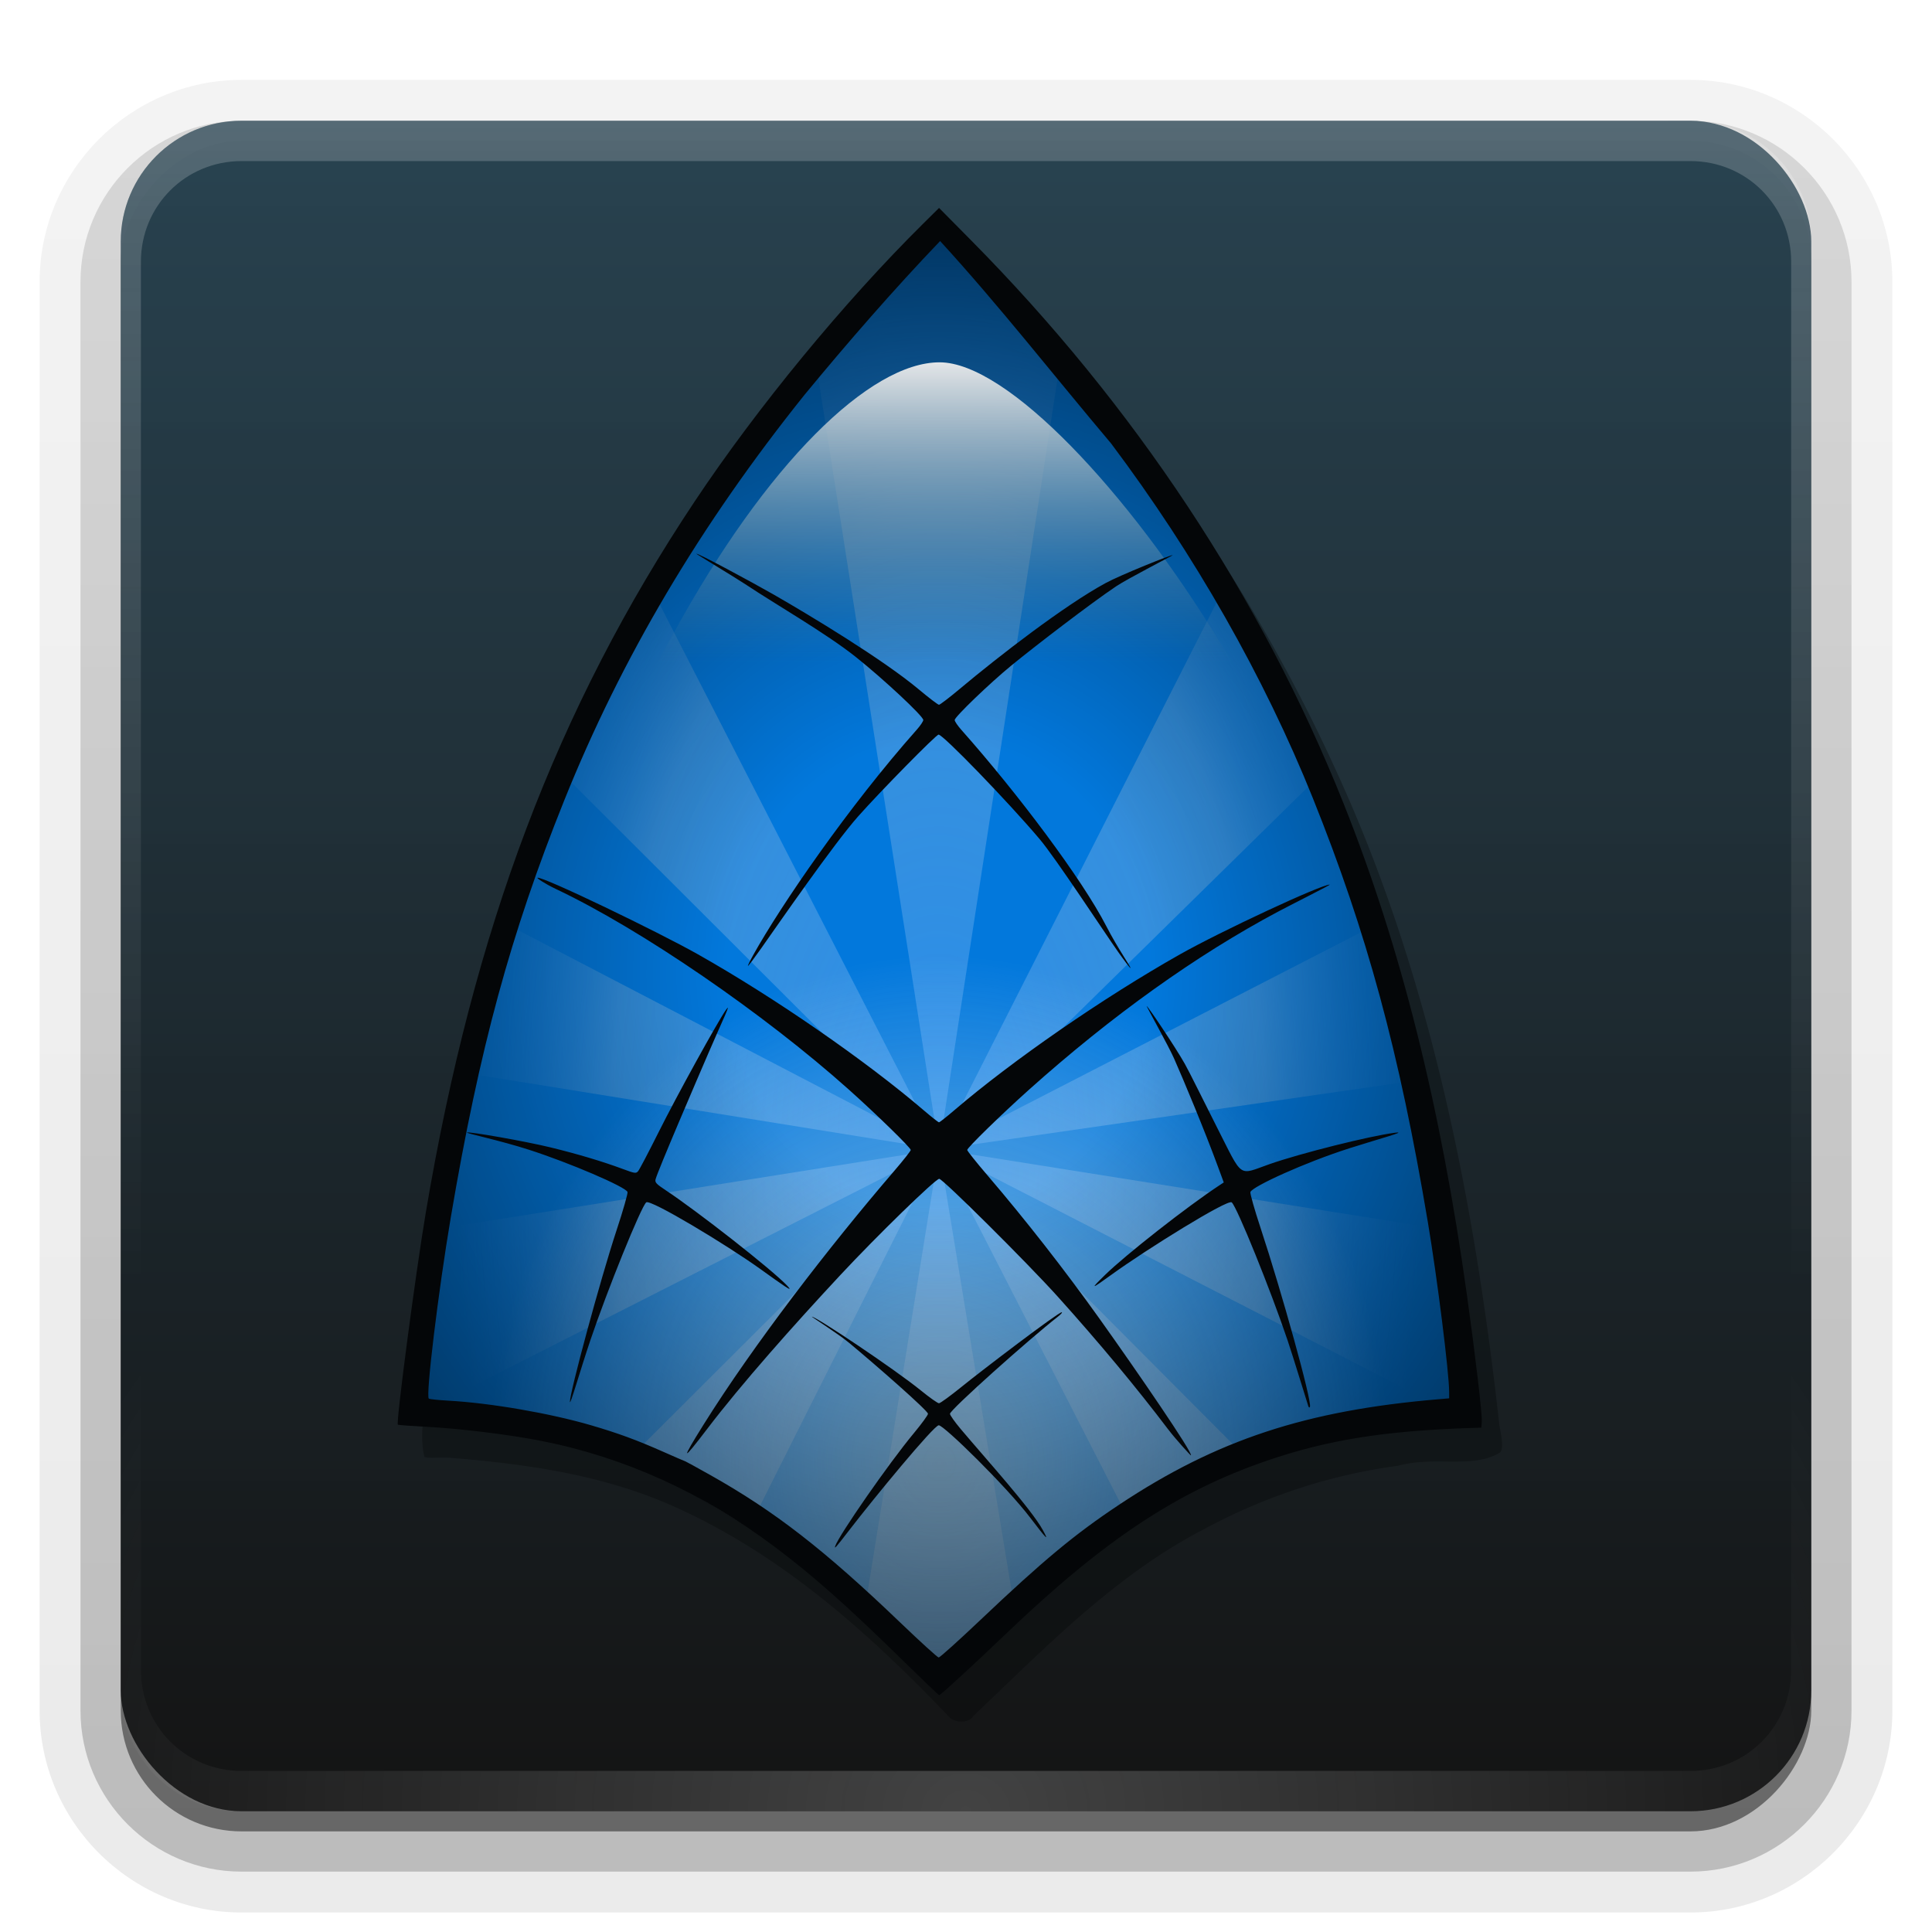 <?xml version="1.0" encoding="UTF-8"?>
<svg id="svg2408" width="96" height="96" version="1.0" xmlns="http://www.w3.org/2000/svg" xmlns:cc="http://creativecommons.org/ns#" xmlns:dc="http://purl.org/dc/elements/1.1/" xmlns:rdf="http://www.w3.org/1999/02/22-rdf-syntax-ns#" xmlns:xlink="http://www.w3.org/1999/xlink">
 <defs id="defs2410">
  <linearGradient id="ButtonShadow" x1="45.448" x2="45.448" y1="92.54" y2="7.016" gradientTransform="scale(1.006 .994)" gradientUnits="userSpaceOnUse">
   <stop id="stop3750" offset="0"/>
   <stop id="stop3752" stop-opacity=".588" offset="1"/>
  </linearGradient>
  <linearGradient id="linearGradient3737">
   <stop id="stop3739" stop-color="#fefefe" offset="0"/>
   <stop id="stop3741" stop-color="#fefefe" stop-opacity="0" offset="1"/>
  </linearGradient>
  <filter id="filter3174" color-interpolation-filters="sRGB">
   <feGaussianBlur id="feGaussianBlur3176" stdDeviation="1.71"/>
  </filter>
  <linearGradient id="linearGradient3188" x1="36.357" x2="36.357" y1="6" y2="63.893" gradientUnits="userSpaceOnUse" xlink:href="#linearGradient3737"/>
  <filter id="filter3794" x="-.192" y="-.192" width="1.384" height="1.384" color-interpolation-filters="sRGB">
   <feGaussianBlur id="feGaussianBlur3796" stdDeviation="5.28"/>
  </filter>
  <linearGradient id="linearGradient3613" x1="48" x2="48" y1="20.221" y2="138.66" gradientUnits="userSpaceOnUse" xlink:href="#linearGradient3737"/>
  <radialGradient id="radialGradient3619" cx="48" cy="90.172" r="42" gradientTransform="matrix(1.157 0 0 .996 -7.551 .197)" gradientUnits="userSpaceOnUse" xlink:href="#linearGradient3737"/>
  <clipPath id="clipPath3613">
   <rect id="rect3615" x="6" y="6" width="84" height="84" rx="6" ry="6" fill="#fefefe"/>
  </clipPath>
  <linearGradient id="linearGradient3680" x1="48" x2="48" y1="90" y2="5.988" gradientTransform="scale(1.006 .994)" gradientUnits="userSpaceOnUse">
   <stop id="stop4746" stop-color="#141414" offset="0"/>
   <stop id="stop4748" stop-color="#25404e" stop-opacity=".969" offset="1"/>
  </linearGradient>
  <linearGradient id="ButtonShadow-0" x1="45.448" x2="45.448" y1="92.54" y2="7.016" gradientTransform="matrix(1.006 0 0 .994 100 0)" gradientUnits="userSpaceOnUse">
   <stop id="stop3750-8" offset="0"/>
   <stop id="stop3752-5" stop-opacity=".588" offset="1"/>
  </linearGradient>
  <linearGradient id="linearGradient3780" x1="32.251" x2="32.251" y1="6.132" y2="90.239" gradientTransform="matrix(1.024 0 0 1.012 -1.143 -98.071)" gradientUnits="userSpaceOnUse" xlink:href="#ButtonShadow-0"/>
  <linearGradient id="linearGradient3721" x1="32.251" x2="32.251" y1="6.132" y2="90.239" gradientTransform="translate(0,-97)" gradientUnits="userSpaceOnUse" xlink:href="#ButtonShadow-0"/>
  <radialGradient id="radialGradient3636" cx="377.24" cy="603.79" r="329.18" gradientTransform="matrix(4.8418e-8 -1.8 .937 -6.2464e-8 -188.72 1320.5)" gradientUnits="userSpaceOnUse">
   <stop id="stop3638" stop-color="#469ff9" offset="0"/>
   <stop id="stop3642" stop-color="#c2cfdc" stop-opacity=".498" offset=".673"/>
   <stop id="stop3634-6" stop-color="#47a0fa" stop-opacity="0" offset="1"/>
  </radialGradient>
  <radialGradient id="radialGradient3208" cx="1760.7" cy="513.24" r="336.14" gradientTransform="matrix(.852 1.0562e-7 0 .961 -1122.5 348.04)" gradientUnits="userSpaceOnUse">
   <stop id="stop2429" stop-color="#a6c0ce" offset="0"/>
   <stop id="stop2433" stop-color="#fefefe" stop-opacity="0" offset="1"/>
  </radialGradient>
  <radialGradient id="radialGradient3819" cx="377.24" cy="525.67" r="335.63" gradientTransform="matrix(2.014 5.3317e-6 -2.1109e-8 2.218 -382.41 -635.95)" gradientUnits="userSpaceOnUse">
   <stop id="stop3823" stop-opacity="0" offset="0"/>
   <stop id="stop3825" stop-opacity="0" offset=".199"/>
   <stop id="stop3827" offset="1"/>
  </radialGradient>
  <linearGradient id="linearGradient3860" x1="377.24" x2="377.24" y1="139.98" y2="331.37" gradientUnits="userSpaceOnUse">
   <stop id="stop3856" stop-color="#e4e6e8" offset="0"/>
   <stop id="stop3858" stop-color="#4f7b8c" stop-opacity="0" offset="1"/>
  </linearGradient>
  <filter id="filter4019">
   <feGaussianBlur id="feGaussianBlur4021" stdDeviation="16.088"/>
  </filter>
 </defs>
 <g id="layer2" display="none">
  <rect id="rect3745" x="5" y="7" width="86" height="85" rx="6" ry="6" fill="url(#ButtonShadow)" filter="url(#filter3174)" opacity=".9"/>
 </g>
 <g id="layer4">
  <path id="path3786" transform="scale(1,-1)" d="m12-95.031c-5.511 0-10.031 4.52-10.031 10.031v71c0 5.511 4.52 10.031 10.031 10.031h72c5.511 0 10.031-4.52 10.031-10.031v-71c0-5.511-4.52-10.031-10.031-10.031h-72z" fill="url(#linearGradient3780)" opacity=".08"/>
  <path id="path3778" transform="scale(1,-1)" d="m12-94.031c-4.972 0-9.031 4.06-9.031 9.031v71c0 4.972 4.06 9.031 9.031 9.031h72c4.972 0 9.031-4.06 9.031-9.031v-71c0-4.972-4.06-9.031-9.031-9.031h-72z" fill="url(#linearGradient3780)" opacity=".1"/>
  <path id="path3770" transform="scale(1,-1)" d="m12-93c-4.409 0-8 3.591-8 8v71c0 4.409 3.591 8 8 8h72c4.409 0 8-3.591 8-8v-71c0-4.409-3.591-8-8-8h-72z" fill="url(#linearGradient3780)" opacity=".2"/>
  <rect id="rect3723" transform="scale(1,-1)" x="5" y="-92" width="86" height="85" rx="7" ry="7" fill="url(#linearGradient3780)" opacity=".3"/>
  <rect id="rect3716" transform="scale(1,-1)" x="6" y="-91" width="84" height="84" rx="6" ry="6" fill="url(#linearGradient3721)" opacity=".45"/>
 </g>
 <g id="layer1">
  <rect id="rect3677" x="6" y="6" width="84" height="84" rx="6" ry="6" fill="url(#linearGradient3680)"/>
  <path id="rect3728" d="m12 6c-3.324 0-6 2.676-6 6v72c0 0.335 0.041 0.651 0.094 0.969 0.049 0.296 0.097 0.597 0.188 0.875 0.01 0.03 0.021 0.064 0.031 0.094 0.099 0.288 0.235 0.547 0.375 0.812 0.145 0.274 0.316 0.536 0.5 0.781s0.374 0.473 0.594 0.688c0.44 0.428 0.943 0.815 1.5 1.094 0.279 0.14 0.573 0.247 0.875 0.344-0.256-0.1-0.487-0.236-0.719-0.375-0.007-0.004-0.024 0.004-0.031 0-0.032-0.019-0.062-0.043-0.094-0.062-0.12-0.077-0.231-0.164-0.344-0.25-0.106-0.081-0.213-0.161-0.312-0.25-0.178-0.161-0.347-0.345-0.5-0.531-0.108-0.13-0.218-0.265-0.312-0.406-0.025-0.038-0.038-0.086-0.062-0.125-0.065-0.103-0.13-0.205-0.188-0.312-0.101-0.195-0.206-0.416-0.281-0.625-0.008-0.022-0.024-0.041-0.031-0.062-0.032-0.092-0.036-0.187-0.062-0.281-0.03-0.107-0.07-0.203-0.094-0.312-0.073-0.342-0.125-0.698-0.125-1.062v-72c0-2.782 2.218-5 5-5h72c2.782 0 5 2.218 5 5v72c0 0.364-0.052 0.721-0.125 1.062-0.044 0.207-0.088 0.398-0.156 0.594-0.008 0.022-0.023 0.041-0.031 0.062-0.063 0.174-0.138 0.367-0.219 0.531-0.042 0.083-0.079 0.17-0.125 0.25-0.055 0.097-0.127 0.188-0.188 0.281-0.094 0.141-0.205 0.276-0.312 0.406-0.143 0.174-0.303 0.347-0.469 0.5-0.011 0.01-0.02 0.021-0.031 0.031-0.138 0.126-0.285 0.234-0.438 0.344-0.103 0.073-0.204 0.153-0.312 0.219-0.007 0.004-0.024-0.004-0.031 0-0.232 0.139-0.463 0.275-0.719 0.375 0.302-0.097 0.596-0.204 0.875-0.344 0.557-0.279 1.06-0.666 1.5-1.094 0.22-0.214 0.409-0.442 0.594-0.688s0.355-0.508 0.5-0.781c0.14-0.265 0.276-0.525 0.375-0.812 0.01-0.031 0.021-0.063 0.031-0.094 0.09-0.278 0.139-0.579 0.188-0.875 0.052-0.318 0.094-0.634 0.094-0.969v-72c0-3.324-2.676-6-6-6z" fill="url(#linearGradient3188)" opacity=".2"/>
  <path id="path3615" d="m12 90c-3.324 0-6-2.676-6-6v-2-68-2c0-0.335 0.041-0.651 0.094-0.969 0.049-0.296 0.097-0.597 0.188-0.875 0.01-0.03 0.021-0.064 0.031-0.094 0.099-0.288 0.235-0.547 0.375-0.812 0.145-0.274 0.316-0.536 0.5-0.781s0.374-0.473 0.594-0.688c0.44-0.428 0.943-0.815 1.5-1.094 0.279-0.14 0.573-0.247 0.875-0.344-0.256 0.1-0.487 0.236-0.719 0.375-0.007 0.004-0.024-0.004-0.031 0-0.032 0.019-0.062 0.043-0.094 0.062-0.12 0.077-0.231 0.164-0.344 0.25-0.106 0.081-0.213 0.161-0.312 0.25-0.178 0.161-0.347 0.345-0.5 0.531-0.108 0.13-0.218 0.265-0.312 0.406-0.025 0.038-0.038 0.086-0.062 0.125-0.065 0.103-0.13 0.205-0.188 0.312-0.101 0.195-0.206 0.416-0.281 0.625-0.008 0.022-0.024 0.041-0.031 0.062-0.032 0.092-0.036 0.187-0.062 0.281-0.03 0.107-0.07 0.203-0.094 0.312-0.073 0.342-0.125 0.698-0.125 1.062v2 68 2c0 2.782 2.218 5 5 5h2 68 2c2.782 0 5-2.218 5-5v-2-68-2c0-0.364-0.052-0.721-0.125-1.062-0.044-0.207-0.088-0.398-0.156-0.594-0.008-0.022-0.023-0.041-0.031-0.062-0.063-0.174-0.138-0.367-0.219-0.531-0.042-0.083-0.079-0.17-0.125-0.25-0.055-0.097-0.127-0.188-0.188-0.281-0.094-0.141-0.205-0.276-0.312-0.406-0.143-0.174-0.303-0.347-0.469-0.5-0.011-0.01-0.02-0.021-0.031-0.031-0.138-0.126-0.285-0.234-0.438-0.344-0.103-0.073-0.204-0.153-0.312-0.219-0.007-0.004-0.024 0.004-0.031 0-0.232-0.139-0.463-0.275-0.719-0.375 0.302 0.097 0.596 0.204 0.875 0.344 0.557 0.279 1.06 0.666 1.5 1.094 0.22 0.214 0.409 0.442 0.594 0.688s0.355 0.508 0.5 0.781c0.14 0.265 0.276 0.525 0.375 0.812 0.01 0.031 0.021 0.063 0.031 0.094 0.09 0.278 0.139 0.579 0.188 0.875 0.052 0.318 0.094 0.634 0.094 0.969v2 68 2c0 3.324-2.676 6-6 6h-72z" fill="url(#radialGradient3619)" opacity=".2"/>
  <g id="g4771" transform="matrix(.078 0 0 .078 17.237 7.066)" enable-background="new">
   <g id="layer7">
    <path id="path3977" d="m391.18 63.896c-7.699 4.614-13.829 15.27-25.852 24.963l0.951-0.871c-101.07 105.21-185.02 228.81-236.15 365.64a10.178 10.178 0 0 1-0.018 0.047c-38.554 101.66-62.458 208.69-75.727 316.88l0.053-0.576c-1.667 25.555-9.698 48.121-5.053 67.533 0.512 0.258 1.306 0.403 3.291 0.533 3.372 0.221 8.482-0.491 14.67 0.188 45.22 3.707 91.662 10.15 134.99 28.291a10.178 10.178 0 0 1 0.041 0.016c71.517 30.301 129.69 82.611 181.62 136.98 3.416 3.495 11.807 3.563 14.449-0.125a10.178 10.178 0 0 1 1.281-1.467c44.724-42.301 89.169-88.794 146.71-118.59 38.342-20.634 80.398-34.521 123.67-40.232l-1.428 0.295c13.566-3.822 26.617-2.79 37.994-2.869 11.054-0.077 20.076-1.066 27.791-5.74 0.989-0.932 1.391-1.9 1.443-4.807 0.059-3.224-0.821-7.821-1.67-12.508a10.178 10.178 0 0 1-0.1-0.688c-15.875-142.62-43.829-285.29-103.48-415.38a10.178 10.178 0 0 1-0.016-0.033c-57.359-126.26-139.49-241.56-239.46-337.47z" enable-background="new" fill="#040608" filter="url(#filter4019)" opacity=".585"/>
   </g>
   <g id="layer1-7">
    <g id="g2829">
     <path id="path3621" d="m378.19 50.781c-2.962-0.091-5.824 1.079-7.875 3.219-29.59 30.877-59.664 65.523-86.844 98.5-0.032 0.041-0.063 0.083-0.094 0.125-66.978 83.529-117.89 169.36-154.78 261.25-34.368 85.603-54.462 159.66-72.75 267.53-4.005 23.623-8.052 52.247-10.844 75.281-1.396 11.517-2.48 21.621-3.094 29.094-0.307 3.736-0.486 6.802-0.531 9.281-0.023 1.24-0.026 2.274 0.094 3.562 0.06 0.644 0.116 1.332 0.438 2.5s0.059 3.538 4.75 6.438c2.531 1.565 2.872 1.255 3.5 1.406s1.114 0.26 1.625 0.344c1.021 0.167 2.106 0.274 3.344 0.406 2.476 0.264 5.543 0.51 8.781 0.688 25.68 1.406 63.549 7.931 88.656 15.281 16.95 4.962 28.11 9.067 44.656 16.406 3.823 1.696 7.329 3.246 9.938 4.375 1.304 0.564 2.375 1.004 3.188 1.344 0.382 0.16 0.721 0.283 1.031 0.406 0.019 8e-3 0.043 0.024 0.062 0.031 5e-3 2e-3 0.026-3e-3 0.031 0 0.011 4e-3 0.02 0.027 0.031 0.031 0.116 0.06 0.237 0.112 0.438 0.219-0.012-0.028-0.054-0.078-0.094-0.094 0.059 0.022 0.083 0.036 0.156 0.062 0.132 0.047 0.275 0.124 0.594 0.219 0.126 0.037 0.222 0.108 0.375 0.188-0.074-0.017-0.351-0.013-0.406-0.031 0.733 0.395 1.604 0.884 2.781 1.531 2.801 1.54 6.649 3.674 10.844 6.031 40.522 22.773 70.826 46.258 119.22 92.625 6.376 6.109 12.317 11.65 16.812 15.75 2.248 2.05 4.115 3.737 5.594 5 0.74 0.632 1.365 1.146 2.031 1.656 0.333 0.255 0.656 0.517 1.219 0.875 0.281 0.179 0.627 0.387 1.25 0.688s1.243 0.891 4.125 1.031c3.452 0.168 4.169-0.59 4.875-0.906s1.069-0.531 1.375-0.719c0.612-0.376 0.956-0.639 1.312-0.906 0.713-0.534 1.357-1.077 2.156-1.75 1.599-1.345 3.642-3.168 6.094-5.375 4.904-4.413 11.391-10.409 18.375-17.031 40.031-37.959 59.409-54.006 87.281-72.5 60.869-40.389 115.11-58.316 198.38-65.344l6.75-0.562c5.426-0.453 9.598-4.992 9.594-10.438v-3.969c7e-5 -8.274-1.969-25.363-4.625-46.531s-6.054-45.262-9.125-63.562c-18.267-108.84-39.034-185.5-73.844-272.19-31.359-78.089-76.253-156.97-129.91-228.38-0.12-0.16-0.246-0.316-0.375-0.469-36.115-42.751-71.049-87.621-109.16-129.22-1.907-2.09-4.579-3.319-7.406-3.406z" fill="#0278dc"/>
     <path id="path3623" d="m377.24 641.59 78.306-509.4-75.275-84.36-81.764 90.849 78.733 502.92-179.97-351.07-60.06 111.52 240.03 239.55-277.36-144.41-24.162 95.792 301.52 48.614-322.73 51.265-9.83 117.61 332.56-168.87-192.5 191.98 76.131 39.681 116.37-231.67-46.708 289.29 46.708 42.714 47.617-42.059-47.617-289.95 119.07 232.31 71.924-40.643-190.99-191.67 325.79 167.34-5.52-116.44-320.27-50.902 300.62-43.398-25.113-98.341-275.51 141.74 242.02-237.72-59.073-122.79z" fill="url(#radialGradient3636)" fill-rule="evenodd" opacity=".5"/>
    </g>
   </g>
   <g id="layer4-5" opacity=".701">
    <path id="path2415" d="m42.002 807.89c19.38-128.58 73.781-383.73 158.81-534.2 50.449-89.276 132.06-132.2 176.43-132.2 43.069 0 138.87 59.218 181.77 142.85 77.657 151.38 112.11 344.95 155.28 526.34-206.34 10.845-209.67 81.032-337.05 162.33-72.282-50.103-162.56-150.81-335.24-165.13z" fill="url(#radialGradient3208)" fill-rule="evenodd" opacity="1"/>
   </g>
   <g id="layer5-3">
    <path id="path3213" d="m377.24 49.968c-16.167 5.66-23.426 22.936-35.991 33.427-82.269 89.766-153.88 190.49-202.28 302.65-46.838 105.95-74.098 219.46-90.14 333.88-3.45 25.468-7.188 51.007-8.621 76.656 3.077 17.249 23.875 12.058 36.213 14.143 67.916 6.236 134.46 29.783 189.44 70.47 36.13 25.95 68.6 56.689 100.16 87.839 14.596 10.445 26.417-6.266 35.811-15.34 44.013-42.125 90.465-83.316 146.38-108.95 47.765-23.247 100.74-32.793 153.33-36.608 16.014-4.012 8.98-24.226 8.222-35.906-16.258-150.89-51.169-301.67-120.71-437.43-33.572-65.892-73.876-128.53-122.14-184.67-27.528-33.073-54.375-66.77-83.843-98.166l-2.77-1.443z" enable-background="new" fill="url(#radialGradient3819)"/>
   </g>
   <g id="layer6">
    <path id="path2403" d="m44.998 817.2c32.819-241.8 96.974-383.27 163.15-504.43 58.982-107.98 125.04-172.55 169.41-172.55 43.069 0 120.4 82.542 178.89 178.87 94.529 155.7 121.46 253.82 156.5 492.63z" enable-background="new" fill="url(#linearGradient3860)" fill-rule="evenodd"/>
   </g>
   <g id="layer3">
    <path id="path2831" d="m354.18 967.21c-35.382-34.697-57.455-54.27-81.707-72.451-45.842-34.368-95.505-56.929-148.29-67.366-20.498-4.053-51.778-7.915-73.087-9.024-10.009-0.521-18.396-1.145-18.638-1.387-1.248-1.248 11.266-96.252 17.763-134.85 30.448-180.91 83.574-321.47 171.31-453.26 39.748-59.702 95.197-127.11 145.6-177l10.103-10 20.279 20.5c104.38 105.52 184.79 227.08 237.46 359.01 36.379 91.111 61.665 191.95 78.609 313.49 5.327 38.21 9.753 75.956 9.404 80.193l-0.314 3.807-7 0.233c-54.981 1.832-91.014 7.622-129.51 20.809-57.058 19.544-103.78 50.51-165.99 110-21.515 20.579-42.061 39.466-42.863 39.403-0.35-0.027-10.762-9.979-23.137-22.114zm49.303-25.729c40.191-38.11 60.323-54.83 88.67-73.64 62.099-41.205 118.87-59.933 203.28-67.057l6.75-0.57v-3.943c0-12.265-7.518-72.267-13.581-108.4-18.186-108.36-38.693-183.95-73.246-270-30.979-77.144-75.447-155.32-128.56-226-36.296-42.965-71.163-87.716-108.89-128.9-29.337 30.613-59.276 65.069-86.331 97.896-66.408 82.819-116.72 167.75-153.21 258.65-34.118 84.981-53.962 157.94-72.172 265.35-7.931 46.78-16.104 114.21-14.002 115.51 0.62 0.383 6.159 0.972 12.309 1.308 26.837 1.469 64.85 8.018 91.035 15.683 17.264 5.054 29.126 9.41 45.961 16.877 7.597 3.37 13.968 6.127 14.159 6.127 0.19 0 7.248 3.879 15.684 8.62 41.272 23.195 72.643 47.552 121.34 94.215 12.65 12.121 23.587 22.066 24.303 22.101 0.717 0.035 12.642-10.688 26.5-23.829zm-92.336-47.31c2.425-6.904 33.818-52.282 50.175-71.947 4.872-5.857 8.858-11.335 8.858-12.174 0-1.95-32.911-30.801-50.162-45.123-7.327-6.083-24.268-16.73-23.787-16.73 2.649 0 52.629 33.352 69.449 47.029 5.5 4.472 10.675 8.128 11.5 8.124 0.825-4e-3 7.35-4.753 14.5-10.553 13.023-10.565 61.51-47.444 63.687-47.424 0.637 6e-3 -0.417 1.243-2.342 2.749-18.738 14.66-68.845 59.427-68.845 61.953 0 0.853 3.076 5.206 6.836 9.674 16.077 19.101 44.957 50.892 52.373 64.463 4.086 7.476 2.528 5.939-8.108-8-15.299-20.05-54.937-58.84-58.235-58.84-3.083 0-40.996 46.003-57.166 67.01-8.378 10.884-9.598 12.251-8.733 9.788zm212.08-74.132c-20.126-26.596-44.066-55.38-70.421-84.666-19.241-21.382-73.192-75-75.466-75-2.391 0-39.579 36.182-62.805 61.106-29.935 32.124-63.113 69.439-85.073 98.297-16.206 21.297-16.855 20.538-2.317-2.712 31.785-50.832 80.085-113.48 121.4-161.57 5.848-6.806 10.641-12.881 10.652-13.5 0.024-1.401-21.816-22.708-39.352-38.392-54.087-48.373-132.32-102.13-186.62-127.83-7.272-3.442-12.436-6.992-11.821-7.197 3.174-1.058 76.592 34.309 102.28 48.813 48.782 27.547 106.83 67.664 144.06 99.561 4.763 4.081 9.011 7.42 9.44 7.42s4.676-3.339 9.44-7.42c37.329-31.981 95.15-71.942 144.05-99.553 26.209-14.8 89.972-44.487 95.437-44.451 0.96 6e-3 -23.919 12.437-33.078 17.314-51.918 27.642-105.83 66.192-158.51 113.34-17.554 15.709-39.377 37.001-39.352 38.394 0.011 0.616 5.844 7.923 12.962 16.237 23.939 27.96 49.273 60.376 71.232 91.143 24.462 34.274 59.732 85.77 58.319 87.179-0.178 0.177-9.796-10.372-14.443-16.513zm-381.15-17.708c-0.111-5.643 19.218-77.401 29.739-109.27 4.142-12.545 7.271-23.488 6.953-24.317-1.256-3.274-36.821-18.52-62.59-26.831-18.826-6.072-40.228-10.493-39.691-11.03 0.824-0.824 37.137 5.545 53.191 9.459 17.331 4.225 33.274 8.986 46.181 13.792 7.564 2.816 8.291 2.921 9.644 1.391 0.805-0.91 6.464-11.67 12.576-23.91 12.785-25.604 38.167-71.339 43.202-78.59 4.179-6.018-1.324 4.825-11.233 27.84-7.418 17.229-32.111 74.635-33.414 79.825-0.499 1.989 0.425 2.969 6.733 7.141 19.218 12.712 67.172 50.055 77.268 60.765 4.831 5.125-3.693-1.018-16.874-10.492-22.047-15.846-70.456-44.914-73.067-42.747-3.263 2.708-24.788 55.814-35.564 87.74-6.852 20.301-12.994 42.315-13.054 39.23zm470.4 2.888c-0.334-0.825-9.381-30.57-13.176-41.845-10.767-31.992-32.342-85.279-35.636-88.013-2.623-2.176-54.501 30.104-76.075 45.718-13.841 10.017-14.394 10.067-4.49 0.404 12.942-12.629 52.198-43.5 73.072-57.205l2.431-1.596-3.832-10.404c-8.444-22.928-21.809-55.005-27.85-68.617-3.514-7.917-17.42-32.871-17.42-33.247 0-1.21 18.17 25.864 24.259 36.647 3.257 5.767 12.446 24.615 20.421 40.298 16.978 33.388 13.26 30.776 33.65 23.641 19.759-6.914 63.695-17.917 79.69-19.962 8.922-1.141-9.225 3.605-28.675 9.81-28.651 9.14-61.907 24.388-63.265 27.926-0.324 0.843 2.577 11.111 6.445 22.817 13.504 40.861 32.818 110.47 31.485 114-0.269 0.712-0.653 0.575-1.034-0.368zm-353.73-287.24c17.609-31.735 60.907-94.837 104.31-143.75 2.271-2.559 4.129-5.324 4.129-6.144 0-2.436-25.197-25.972-42.968-40.135-18.913-15.074-52.109-34.15-69.462-45.755-6.737-4.506-32.095-19.737-32.095-19.988 0-1.013 35.608 18.169 49.047 25.869 23.438 13.429 69.917 41.502 92.646 60.535 6.418 5.374 12.192 9.771 12.832 9.771s6.618-4.571 13.285-10.157c25.094-21.027 66.504-53.034 92.89-67.393 9.204-5.008 42.68-18.502 42.68-17.746 0 0.258-28.642 14.913-35.93 19.791-15.75 10.543-51.127 37.645-66.665 50.362-13.921 11.394-36.26 32.871-36.26 34.861 0 0.812 1.858 3.571 4.129 6.13 36.468 41.102 77.114 95.383 92.378 125.04 7.761 15.079 16.28 26.796 15.406 26.796-0.298 0-3.8-4.612-7.783-10.25-8.707-12.324-39.681-59.651-50.042-71.902-20.159-23.838-61.454-66.528-64.352-66.528-1.54 0-36.741 35.782-51.156 52-15.626 17.581-51.094 68.903-61.807 84.1-4.362 6.188-8.161 11.25-8.442 11.25s1.173-3.038 3.233-6.75z" fill="#040608"/>
   </g>
  </g>
 </g>
 <g id="layer5" display="none">
  <rect id="rect3171" x="15" y="15" width="66" height="66" rx="12" ry="12" clip-path="url(#clipPath3613)" fill="url(#linearGradient3613)" filter="url(#filter3794)" opacity=".1" stroke="#fefefe" stroke-linecap="round" stroke-width=".5"/>
 </g>
</svg>
